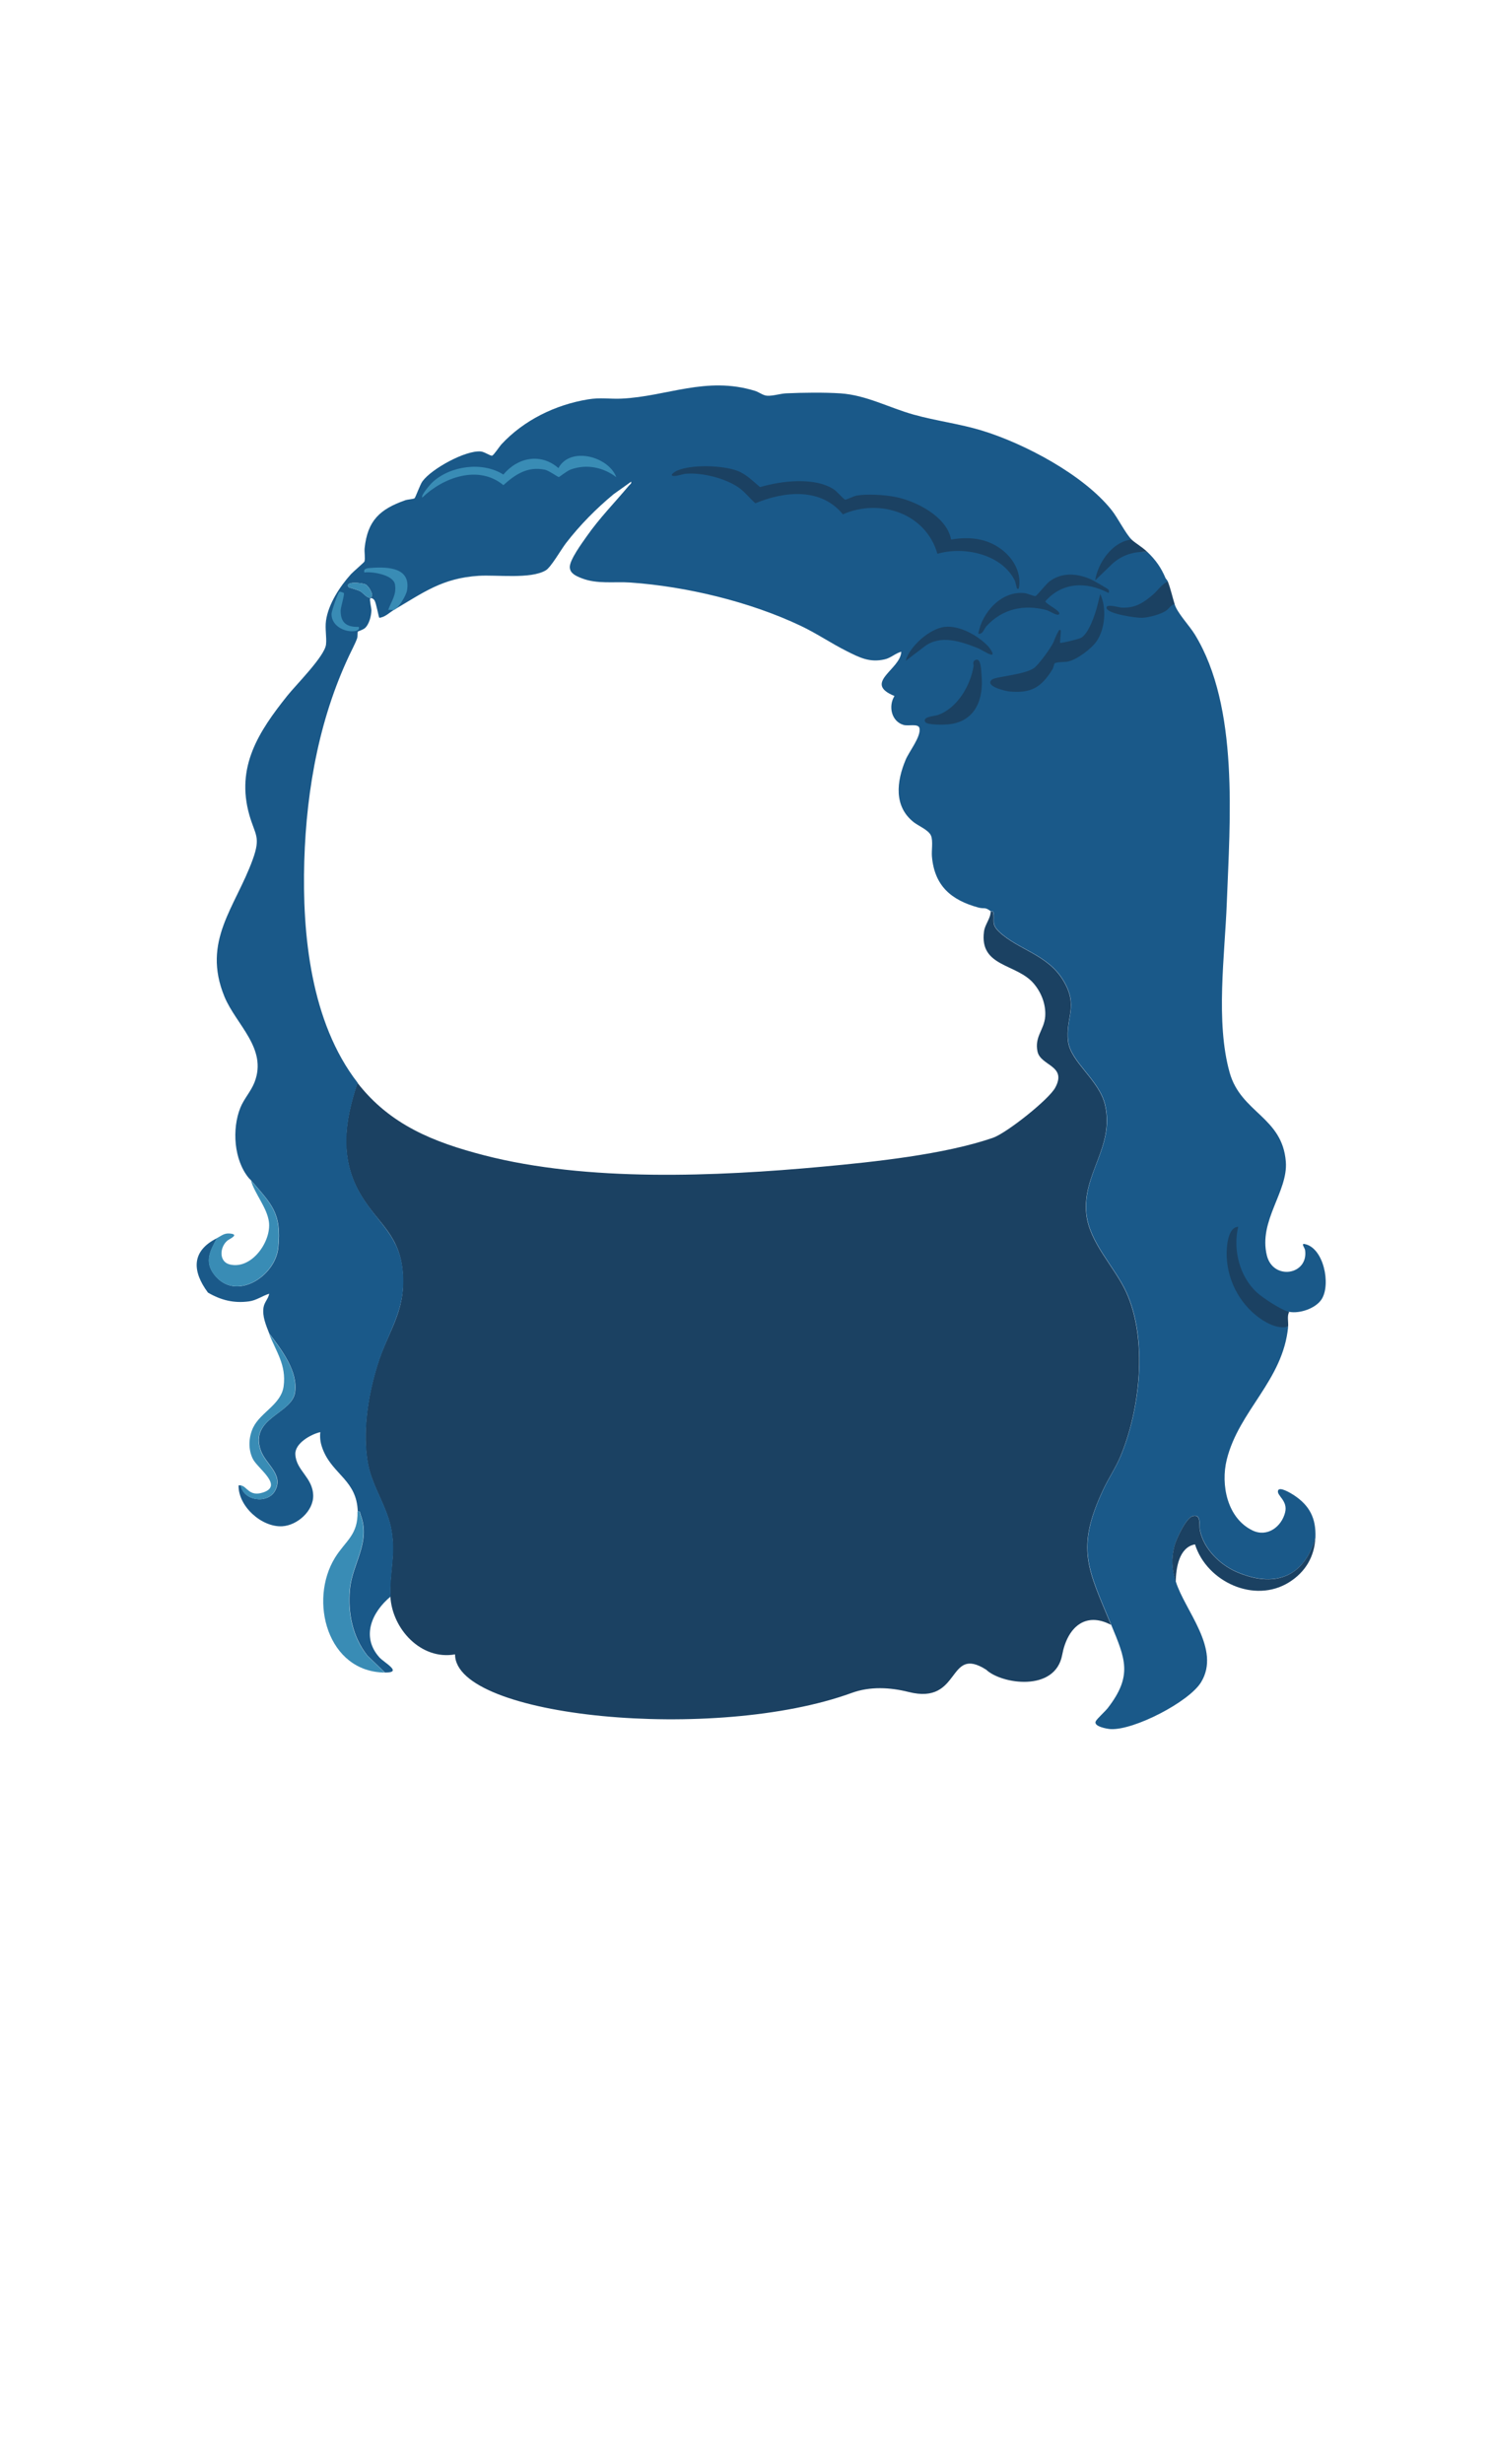 <svg xmlns="http://www.w3.org/2000/svg" width="251" height="414" fill="none" viewBox="0 0 251 414">
  <path fill="#1B4162" d="M166.567 153.177c.042.035.336-.112.392.119.328 1.397-.434 1.935 1.035 3.319 3.197 2.998 8.115 3.78 10.745 8.134 2.644 4.367.35 6.205.818 10.23.413 3.522 5.268 6.498 6.226 10.747 1.581 7.016-3.84 11.537-3.169 18.217.483 4.836 4.722 8.888 6.688 13.137 3.672 7.938 2.378 19.789-.958 27.699-.805 1.908-1.994 3.655-2.869 5.521-4.694 9.992-2.574 13.346 1.309 22.745-4.394-2.313-7.368.505-8.213 5.045-1.175 6.317-10.248 4.898-12.781 2.481-6.612-4.193-4.116 5.992-13.024 3.753-3.158-.794-6.51-.962-9.569.152-22.966 8.369-66.696 4.157-66.696-6.477-5.709 1.02-10.57-4.269-10.871-9.72-.217-3.892.91-6.862.168-11.124-.686-3.955-3.19-7.219-3.939-11.125-1-5.262-.007-11.544 1.574-16.624 1.798-5.785 4.73-8.825 4.289-15.338-.441-6.512-4.002-8.259-6.947-13.074-3.77-6.156-2.889-12.487-.685-19.041 5.484 7.071 12.83 9.992 21.287 12.179 17.39 4.5 38.985 3.564 56.837 1.922 8.661-.797 20.581-2.048 28.717-4.857 2.266-.782 9.352-6.387 10.465-8.413 2.056-3.773-2.47-3.634-2.98-6.114-.511-2.481 1.14-3.648 1.301-5.856.14-2.012-.63-4.004-1.917-5.527-2.889-3.417-9.171-2.753-8.373-8.756.16-1.202 1.098-2.159 1.126-3.354h.014Z"/>
  <path fill="#1A5989" d="M190.225 90.664c-1.994 1.63-2.12 1.78 2.673 2.097 1.416 1.352 2.315 2.646 3.05 4.388.056.133.279.3.384.573-1.573 2.598-.568 2.096 1.141 3.808.468 1.51 2.462 3.557 3.399 5.087 7.471 12.187 5.897 31.271 5.373 45.12-.336 8.826-1.91 19.992.482 28.503 1.896 6.765 8.85 7.435 9.444 14.961.399 5.038-4.631 9.923-3.19 15.765 1.05 4.241 7.017 3.305 6.429-.895-.049-.356-.706-1.139-.112-1.034 3.239.587 4.491 6.813 2.882 9.301-.993 1.53-3.686 2.438-5.428 2.103-1.032-.196-1.677 2.906-.189 2.474-.853 9.084-8.276 14.073-10.325 22.367-1.042 4.207.07 9.853 4.351 11.901 2.462 1.181 4.869-.629 5.463-3.047.49-2.005-1.455-2.809-1.189-3.662.231-.74 2.183.462 2.637.755 2.701 1.768 3.764 3.934 3.645 7.128-1.889 6.771-6.995 8.511-13.291 5.751-2.819-1.237-5.527-3.921-6.121-7.037-.161-.825.273-2.76-1.245-2.306-1.106.328-2.736 3.864-3.029 4.989-.56 2.166-.434 3.934.223 6.031 1.532 4.898 7.639 11.341 4.233 16.903-2.015 3.298-11.291 8.085-15.201 7.868-.553-.028-2.952-.44-2.491-1.328.217-.426 1.595-1.67 2.008-2.201 4.246-5.478 2.931-8.308.581-14.003-3.883-9.399-6.003-12.76-1.309-22.745.875-1.866 2.064-3.613 2.869-5.521 3.329-7.917 4.63-19.768.958-27.699-1.966-4.249-6.205-8.302-6.688-13.137-.671-6.687 4.75-11.208 3.169-18.217-.958-4.249-5.806-7.225-6.226-10.747-.475-4.025 1.819-5.863-.818-10.23-2.63-4.354-7.548-5.136-10.745-8.134-1.469-1.377-.707-1.922-1.035-3.319-.056-.231-.343-.084-.392-.119-1.015-.825-1.099-.377-2.113-.657-4.617-1.258-7.387-3.683-7.807-8.588-.084-1.013.21-2.592-.147-3.473-.391-.957-2.098-1.642-2.889-2.257-3.42-2.669-2.903-6.876-1.385-10.502.595-1.426 2.595-3.865 2.33-5.297-.161-.86-1.861-.322-2.687-.566-2.049-.608-2.581-3.159-1.518-4.864-5.393-2.187 1.05-4.458 1.141-7.435-1.036.273-1.7 1.035-2.813 1.286-2.483.573-4.197-.3-6.351-1.384-2.61-1.306-5.072-2.997-7.751-4.262-8.528-4.046-19.175-6.603-28.591-7.267-2.742-.196-5.582.314-8.233-.727-.896-.356-1.945-.783-1.987-1.838-.049-1.223 2.057-4.074 2.84-5.192 2.197-3.137 4.694-5.646 7.101-8.532.181-.216.461-.307.377-.664l-2.952 2.104c-2.945 2.445-5.652 5.178-7.995 8.21-.84 1.09-2.526 4.067-3.414 4.591-2.56 1.51-8.24.72-11.29.916-6.094.391-9.249 2.795-14.215 5.716-.742.433-1.518 1.257-2.477 1.334-.112-.104-.51-2.438-.804-2.914-.168-.279-.553-.503-.728-.321-.147.161.21 1.6.203 1.998-.014.909-.378 2.341-1.07 2.956-.364.322-1.169.552-1.21.601-.091.112 0 .776-.12 1.125-.153.461-.531 1.258-.762 1.719-5.47 11.006-7.758 23.43-8.122 35.715-.363 12.284 1.085 27.098 8.976 37.265-2.211 6.555-3.085 12.886.685 19.042 2.945 4.815 6.527 6.806 6.946 13.074.42 6.268-2.49 9.552-4.288 15.338-1.58 5.08-2.581 11.362-1.574 16.624.742 3.906 3.246 7.17 3.939 11.125.741 4.262-.385 7.232-.168 11.124-3.148 2.6-4.995 6.736-1.91 10.202.833.937 4.05 2.593.959 2.572l-2.96-2.858c-2.497-3.152-3.294-7.156-2.93-11.125.405-4.381 3.553-7.854 1.797-12.529-.112-.3 0-.664-.483-.552-.153-5.157-4.064-6.17-5.757-10.16-.454-1.069-.657-1.998-.538-3.179-1.602.37-4.268 1.879-4.198 3.703.098 2.739 2.917 3.878 3.001 6.925.07 2.627-2.693 5.052-5.204 5.192-3.456.196-7.422-3.375-7.338-6.869.126 0 .258-.014.377 0 .441 2.627 4.526 3.186 5.765.894 1.49-2.76-1.588-4.402-2.42-6.806-1.869-5.422 5.21-6.093 5.763-9.671.553-3.578-2.28-7.246-4.337-9.957-.524-1.349-1.203-2.893-.951-4.382.154-.908.797-1.411.951-2.285-1.168.364-2.133 1.111-3.386 1.286-2.56.349-4.735-.203-6.911-1.474-2.644-3.55-2.854-6.974 1.525-9.147-1.126 2.089-2.155 3.913-.483 6.1 3.561 4.661 10.29.363 10.78-4.486.602-5.919-1.154-7.316-4.575-11.334-.056-.07-.133-.126-.189-.189l-.189-.189c-2.51-3.039-2.86-8.231-1.427-11.809.616-1.53 1.791-2.76 2.386-4.29 2.217-5.695-3.12-9.685-5.058-14.395-3.84-9.35 1.84-14.968 4.764-23.06 1.378-3.815.392-4.081-.567-7.428-2.315-8.113 1.553-14.038 6.394-20.097 1.441-1.802 6.261-6.603 6.485-8.574.14-1.201-.189-2.634 0-4.004.385-2.795 2.33-5.75 4.19-7.819.357-.391 2.21-1.977 2.267-2.124.175-.517-.035-1.607.035-2.25.49-4.626 2.56-6.555 6.827-8.05.434-.154 1.343-.182 1.567-.336.161-.111.917-2.291 1.336-2.857 1.532-2.097 7.185-5.206 9.773-5.01.644.048 1.644.782 1.93.705.287-.077 1.239-1.544 1.56-1.894 3.771-4.066 9.06-6.652 14.558-7.56 2.113-.35 3.68-.035 5.638-.126 7.646-.357 14.222-3.816 22.407-1.314.699.21 1.357.769 2.042.825.945.077 2.253-.357 3.232-.399 2.757-.125 6.436-.174 9.164.007 4.337.3 8.15 2.418 12.263 3.564 3.743 1.048 7.744 1.544 11.445 2.67 7.205 2.194 17.16 7.47 21.867 13.409 1.015 1.279 2.428 4.095 3.358 4.933l-.042-.014ZM62.384 100.37c.553-.384-.455-1.956-.944-2.173-.602-.265-3.512-.58-2.847.461.055.091 1.538.434 2.035.734.448.28 1.245 1.335 1.763.978h-.007Z"/>
  <path fill="#398CB5" d="M60.11 253.989c.49-.112.371.252.483.552 1.756 4.668-1.392 8.141-1.798 12.529-.363 3.969.427 7.98 2.932 11.125l2.959 2.858c-9.633-.077-12.83-12.075-8.36-19.307 1.749-2.83 3.896-3.802 3.778-7.757h.007Zm-23.658-45.93c.748-.371 1.203-.867 2.196-.776 1.693.154-.077.915-.385 1.16-1.315 1.048-1.532 3.557.35 4.032 3.659.922 7.038-3.836 6.597-7.163-.315-2.382-2.386-4.709-3.036-6.973 3.428 4.018 5.176 5.415 4.575 11.334-.49 4.849-7.22 9.14-10.78 4.486-1.672-2.187-.644-4.018.483-6.1Z"/>
  <path fill="#1B4162" d="M221.131 258.371c-.126 3.207-1.693 5.813-4.407 7.511-5.841 3.655-13.851-.097-15.823-6.365-2.701.482-3.197 3.997-3.239 6.289-.658-2.097-.784-3.865-.224-6.031.287-1.118 1.924-4.654 3.029-4.989 1.518-.454 1.084 1.474 1.245 2.306.595 3.116 3.302 5.793 6.121 7.036 6.296 2.761 11.403 1.021 13.291-5.75l.007-.007Zm-4.575-35.449c-1.812.524-4.057-.79-5.428-1.915-3.33-2.725-5.198-7.009-4.869-11.327.091-1.174.448-3.48 1.903-3.529-.91 3.822.21 8.35 3.155 11.048 1 .915 4.176 3.004 5.428 3.249-.406.65-.119 1.684-.189 2.481v-.007Z"/>
  <path fill="#398CB5" d="M40.46 249.608c1.07.105 1.4 1.964 3.764 1.188 3.483-1.146-.875-3.997-1.707-5.625-.833-1.628-.72-3.746.07-5.339 1.259-2.543 4.7-3.836 5.1-6.911.468-3.571-1.28-5.786-2.463-8.846 2.057 2.711 4.904 6.331 4.337 9.957-.566 3.627-7.632 4.249-5.764 9.671.832 2.404 3.91 4.046 2.42 6.806-1.23 2.285-5.323 1.726-5.764-.894l.007-.007Z"/>
  <path fill="#1B4162" d="M196.332 97.715c.476 1.223.755 2.558 1.147 3.808-.657.112-.93.755-1.462 1.111-.909.608-2.868 1.132-3.966 1.181-.987.049-5.806-.642-6.016-1.628-.168-.81 1.993-.112 2.567-.084 2.204.098 3.533-.747 5.156-2.11.86-.72 1.546-1.845 2.581-2.278h-.007Zm-6.107-7.051c.805.727 1.686 1.16 2.672 2.097-2.224-.147-4.274.496-5.918 1.998l-2.861 2.767c.462-2.97 2.903-6.512 6.107-6.862Z"/>
  <path fill="#398CB5" d="M41.987 198.151c-.056-.07-.134-.119-.19-.19l.19.19Z"/>
  <path fill="#1B4162" d="M159.9 90.664c2.841-.482 5.639-.265 8.066 1.37 2.162 1.453 3.715 3.85 3.372 6.54-.035.266-.112.566-.378.28-.049-.056-.21-1.027-.406-1.405-2.259-4.367-8.527-5.68-12.955-4.388-1.959-6.827-9.696-9.357-15.901-6.631-3.686-4.528-9.814-3.893-14.711-1.86-1.021-.9-1.819-1.998-2.973-2.76-2.267-1.48-5.967-2.41-8.66-2.207-.63.049-1.309.356-1.917.377-1.133.035-.035-.713.427-.909 2.469-1.048 7.506-.887 10.017.014 1.546.553 2.665 1.754 3.896 2.768 3.589-1.048 9.136-1.74 12.41.384.483.314 1.679 1.684 1.896 1.726.196.035 1.469-.608 1.924-.685 1.805-.314 4.729-.126 6.541.23 3.504.693 8.646 3.327 9.345 7.15l.007.006Zm17.397 20.817c-.084.091-.203.734-.391 1.041-1.861 2.998-3.561 4.004-7.185 3.676-.713-.063-4.267-.902-2.959-1.999.588-.496 5.394-.796 7.045-1.914.783-.532 2.994-3.571 3.343-4.473.078-.201.378-1.034.863-1.869.101-.175.347-.091.332.11l-.138 1.962c.126.126 3.141-.636 3.483-.804 1.337-.663 2.455-4.047 2.806-5.485.22-.905.22-.905.475-1.908 1.092 2.306.847 5.828-.622 7.952-.875 1.265-3.302 3.075-4.799 3.396-.511.112-1.994.049-2.26.322l.007-.007Zm-13.591.335c-.067-.081-.282-.79.422-.963.826-.202.83 2.004.886 2.605.392 4.095-1.077 7.841-5.61 8.267-.665.063-3.484.126-3.827-.37-.636-.916 1.525-1.014 2.064-1.195 3.309-1.132 5.568-5.032 6.051-8.344h.014Z"/>
  <path fill="#398CB5" d="M103.608 80.183c-2.19-1.657-4.98-2.258-7.674-1.28-.63.231-1.875 1.245-1.987 1.266-.133.02-1.658-1.09-2.343-1.237-2.896-.601-4.953.768-6.975 2.592-4.197-3.473-10.115-1.3-13.64 2.09-.288-.37 1.37-2.258 1.713-2.572 3.001-2.788 8.423-3.529 11.927-1.293 2.4-2.907 6.296-3.675 9.248-1.09 2.015-3.724 8.465-1.921 9.731 1.524Z"/>
  <path fill="#1B4162" d="M186.371 99.085c.077.14.112.538-.056.538-3.665-1.922-7.737-1.824-10.584 1.425.189.538 2.805 1.677 2.288 2.194-.301.294-1.637-.608-2.05-.713-3.833-1.027-7.478-.23-10.157 2.726-.427.475-.56 1.376-1.336 1.236.594-3.577 3.952-7.33 7.869-6.806.448.063 1.49.531 1.742.483.21-.042 1.812-2.055 2.316-2.44 2.133-1.613 4.687-1.404 7.037-.355.35.153 2.854 1.579 2.938 1.725l-.007-.013Zm-34.11 11.97c.65-2.446 4.057-5.451 6.576-5.716 2.518-.266 5.568 1.46 7.261 3.235.287.3 1.357 1.74.343 1.377-.707-.252-1.441-.797-2.169-1.084-2.756-1.083-6.079-2.208-8.716-.328l-3.302 2.516h.007Z"/>
  <path fill="#398CB5" d="M66.218 102.481c-.245.07-.672-.049-.952 0 .553-1.517 1.428-2.523 1.134-4.277-.273-1.621-3.785-2.18-5.142-2.012-.23-.72.602-.727 1.231-.769 2.82-.196 6.625-.02 5.932 3.83-.147.817-1.427 3.018-2.203 3.228Zm-8.416-2.837c.161.251-.524 2.383-.531 2.949-.021 2.089 1.042 2.802 3.029 2.746.273.643-.658.761-1.224.74-1.61-.048-3.372-1.146-3.337-2.913.007-.504 1.063-3.55 1.322-3.732.063-.049.706.16.734.21h.007Zm4.582.726c-.518.357-1.316-.699-1.763-.978-.497-.307-1.973-.643-2.036-.734-.664-1.04 2.253-.727 2.847-.461.49.217 1.497 1.782.945 2.173h.007Z"/>
  <path fill="#1A5989" d="m106.755 80.37-.475.474.089.089.475-.475-.089-.089Z"/>
</svg>
